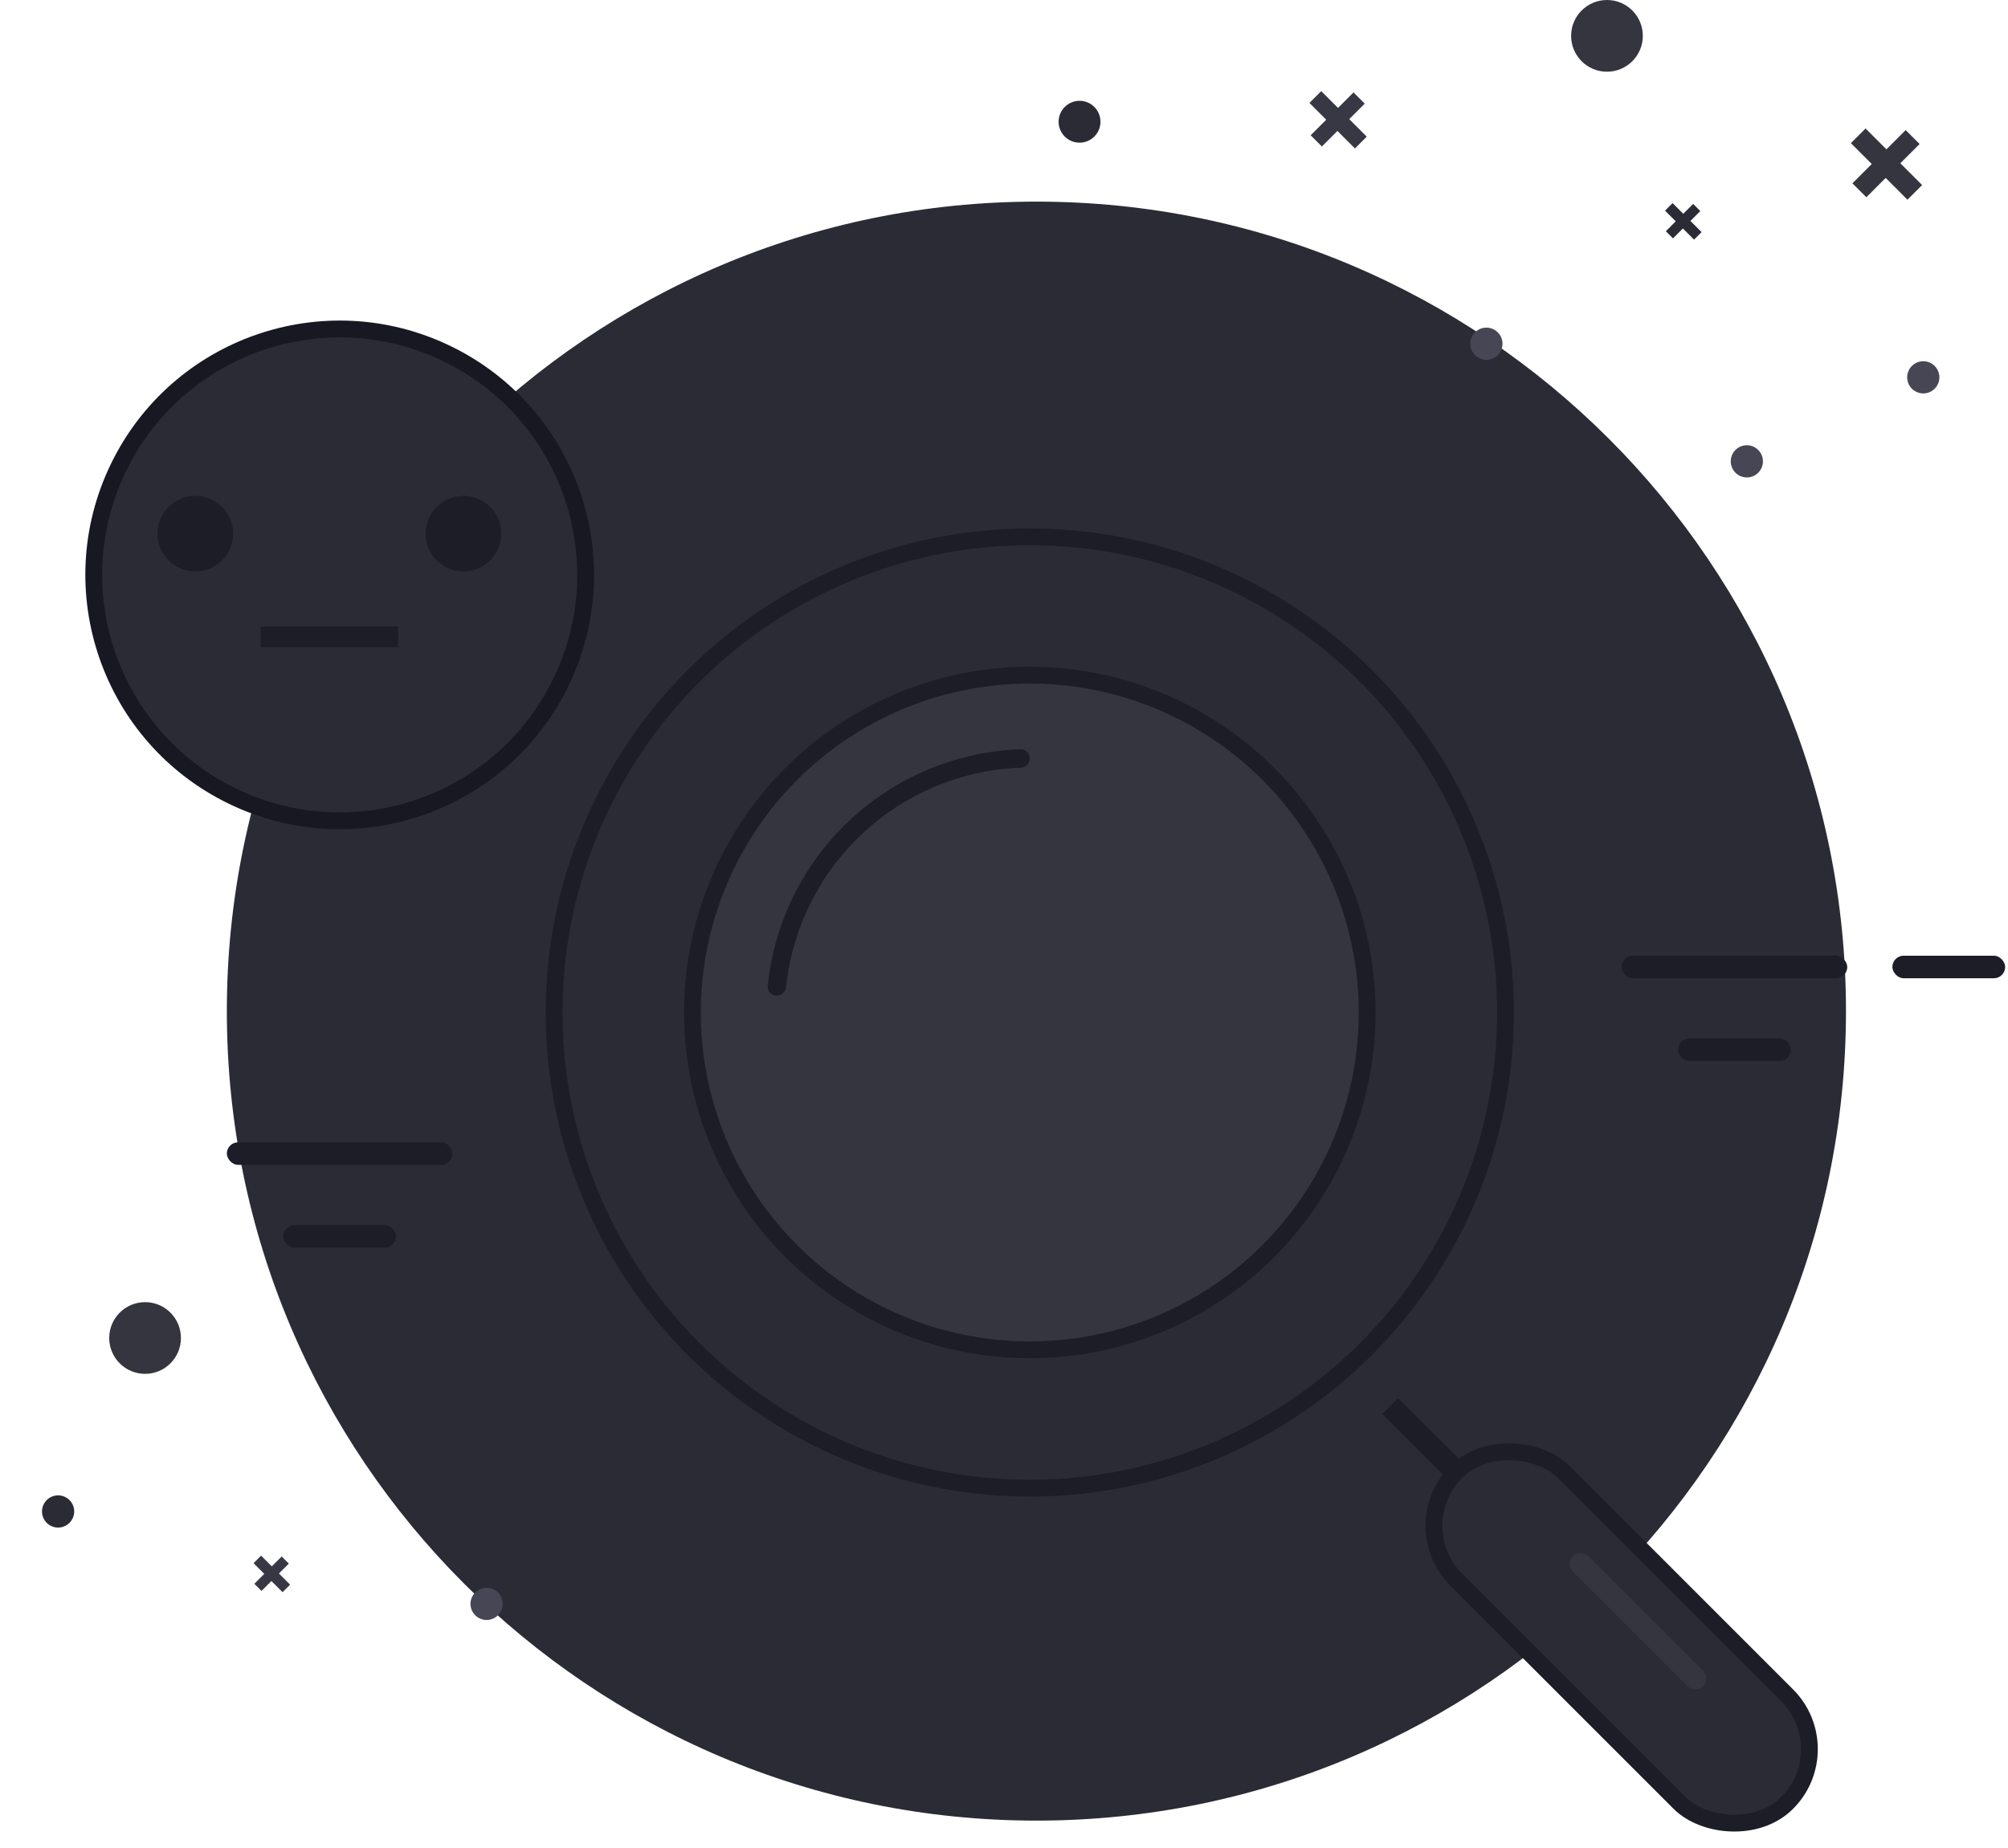 <svg width="239" height="220" viewBox="0 0 239 220" fill="none" xmlns="http://www.w3.org/2000/svg">
<path d="M219.715 120.358C219.715 173.575 176.575 216.715 123.358 216.715C70.141 216.715 27 173.575 27 120.358C27 67.141 70.141 24 123.358 24C176.575 24 219.715 67.141 219.715 120.358Z" fill="#2B2B36"/>
<circle cx="122.57" cy="120.522" r="56.62" fill="#2B2B36" stroke="#1C1D26" stroke-width="2"/>
<circle cx="122.57" cy="120.522" r="40.157" fill="#353540" stroke="#1C1D26" stroke-width="2"/>
<path d="M122.57 90.264C122.57 89.66 122.079 89.168 121.475 89.189C113.914 89.453 106.688 92.445 101.145 97.632C95.603 102.819 92.14 109.832 91.377 117.36C91.316 117.961 91.775 118.483 92.378 118.523V118.523C92.981 118.562 93.5 118.105 93.562 117.504C94.288 110.531 97.504 104.038 102.641 99.23C107.778 94.422 114.469 91.642 121.475 91.379C122.079 91.357 122.57 90.869 122.57 90.264V90.264Z" fill="#1C1D26"/>
<rect x="166.922" y="181.625" width="18.11" height="55.7" rx="9.055" transform="rotate(-45 166.922 181.625)" fill="#2B2B36" stroke="#1C1D26" stroke-width="2"/>
<rect x="186.275" y="186.149" width="2.616" height="21.932" rx="1.308" transform="rotate(-45 186.275 186.149)" fill="#353540"/>
<rect x="164.529" y="168.324" width="2.685" height="10.74" transform="rotate(-45 164.529 168.324)" fill="#1C1D26"/>
<rect x="193.018" y="113.761" width="26.85" height="2.685" rx="1.343" fill="#1C1D26"/>
<rect x="27" y="135.973" width="26.85" height="2.685" rx="1.343" fill="#1C1D26"/>
<rect x="225.238" y="113.761" width="13.425" height="2.685" rx="1.343" fill="#1C1D26"/>
<rect x="199.73" y="123.613" width="13.425" height="2.685" rx="1.343" fill="#1C1D26"/>
<rect x="33.712" y="145.824" width="13.425" height="2.685" rx="1.343" fill="#1C1D26"/>
<path d="M66.775 81.187C59.731 95.736 42.227 101.819 27.678 94.775C13.13 87.731 7.046 70.227 14.09 55.678C21.134 41.13 38.638 35.046 53.187 42.09C67.735 49.134 73.819 66.638 66.775 81.187Z" fill="#2B2B36" stroke="#171821" stroke-width="2"/>
<rect width="16.366" height="2.455" transform="matrix(1 0 0 -1 31.022 77.025)" fill="#1C1D26"/>
<circle cx="23.248" cy="63.523" r="4.501" fill="#1C1D26"/>
<circle cx="55.162" cy="63.523" r="4.501" fill="#1C1D26"/>
<path d="M195.536 4.268C195.536 6.625 193.625 8.536 191.268 8.536C188.911 8.536 187 6.625 187 4.268C187 1.911 188.911 0 191.268 0C193.625 0 195.536 1.911 195.536 4.268Z" fill="#353540"/>
<circle cx="228.916" cy="44.916" r="1.916" fill="#464655"/>
<circle cx="207.916" cy="54.916" r="1.916" fill="#464655"/>
<circle cx="176.916" cy="40.916" r="1.916" fill="#464655"/>
<circle cx="128.491" cy="14.491" r="2.491" fill="#2B2B36"/>
<path d="M224.529 17.776L226.822 15.483L228.48 17.141L226.187 19.434L228.779 22.026L227.032 23.772L224.441 21.181L222.141 23.48L220.483 21.822L222.783 19.523L220.299 17.04L222.046 15.293L224.529 17.776Z" fill="#353540"/>
<path d="M159.256 12.845L161.102 10.999L162.437 12.334L160.591 14.18L162.677 16.266L161.271 17.672L159.185 15.586L157.334 17.437L155.999 16.102L157.85 14.251L155.851 12.252L157.257 10.846L159.256 12.845Z" fill="#383845"/>
<path d="M200.35 25.45L201.526 24.274L202.377 25.125L201.2 26.301L202.53 27.63L201.634 28.526L200.304 27.197L199.125 28.377L198.274 27.526L199.454 26.346L198.18 25.073L199.076 24.176L200.35 25.45Z" fill="#2B2B36"/>
<path d="M21.536 159.268C21.536 161.625 19.625 163.536 17.268 163.536C14.911 163.536 13 161.625 13 159.268C13 156.911 14.911 155 17.268 155C19.625 155 21.536 156.911 21.536 159.268Z" fill="#353540"/>
<circle cx="57.916" cy="190.916" r="1.916" fill="#464655"/>
<circle cx="6.916" cy="179.916" r="1.916" fill="#2B2B36"/>
<path d="M32.35 186.45L33.526 185.274L34.377 186.125L33.2 187.301L34.53 188.63L33.634 189.526L32.304 188.197L31.125 189.377L30.274 188.526L31.454 187.347L30.18 186.072L31.076 185.176L32.35 186.45Z" fill="#383845"/>
</svg>
